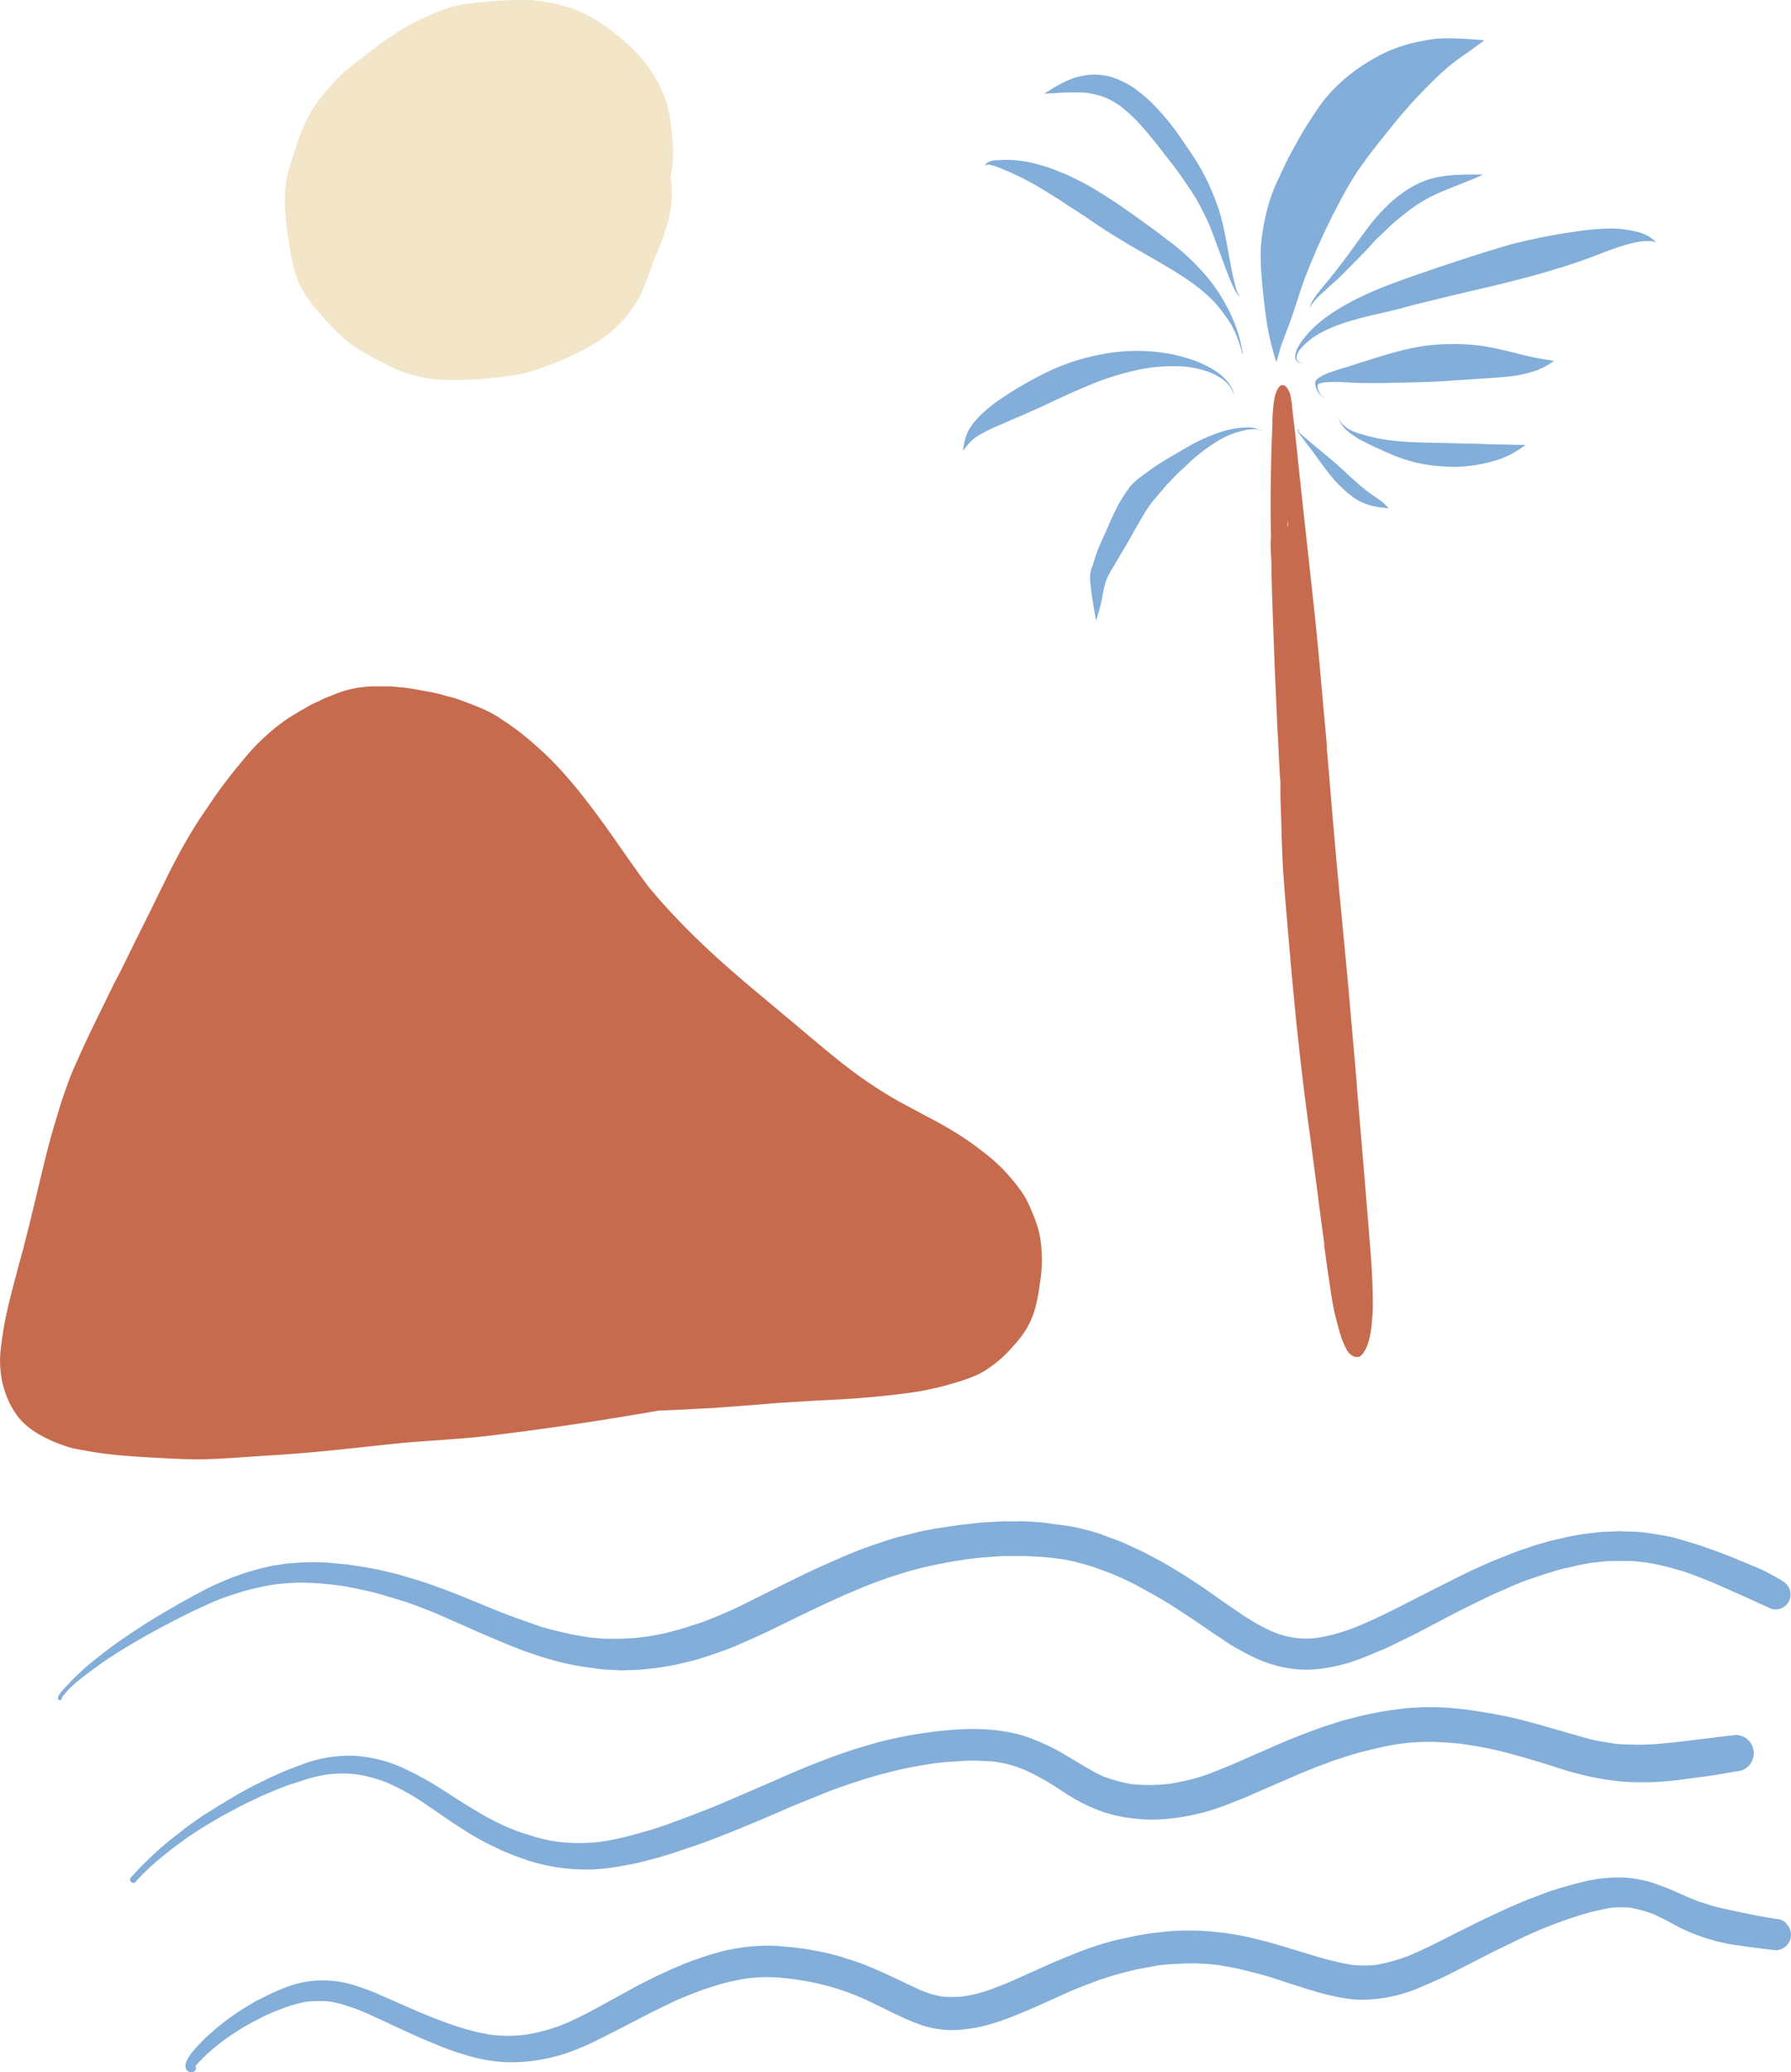 <svg xmlns="http://www.w3.org/2000/svg" width="894.6" height="1034.5" viewBox="0.055 0 894.557 1034.5" style=""><g><title>hdrawn72_372222972</title><g data-name="Layer 2"><g fill="#82aed9"><path d="M72.9 816.7c5.8-3.2 11.6-6.3 17.5-9.3s10.8-5.2 16.3-7.7c2.4-.9 4.7-1.9 7.1-2.7l8.1-2.6 4.3-1.1 5.4-1.2c2.2-.5 4.5-.8 6.8-1.2l3.7-.3 2.7-.2c2.3-.1 4.6-.3 6.9-.2s4.7.1 7 .3l6.7.6 5.6.7 6.9 1.3c4.7 1 9.4 2 13.9 3.4s9.4 2.7 14 4.4 8.8 3.3 13.1 5.1l22 9.7 11.8 5 6 2.4c2 .7 4 1.6 6.1 2.2l6.5 2.2 6 1.7a120.1 120.1 0 0 0 11.9 2.6c2.5.5 5 .8 7.5 1.1a54.1 54.1 0 0 0 5.8.7l4.3.2 3 .2 7-.2a55.1 55.1 0 0 0 7.1-.6q3.6-.3 7.2-.9c2.2-.4 4.5-.7 6.7-1.2l8-1.9c2.3-.5 4.5-1.3 6.7-2l4.9-1.6 8.2-3c2.4-.9 4.7-2.1 7.1-3.1l5.9-2.6 7.6-3.6 12.7-6.2c7.9-3.8 15.9-7.6 24-11.2l6.9-2.9 6.5-2.6 7.2-2.6 9.1-2.9 3.2-.9 5.4-1.4 6.4-1.4 7.3-1.4 7.4-1.2c3.5-.4 6.9-.9 10.3-1.1l8.2-.6H512l7.7.4c3.3.2 6.4.6 9.6 1s6.8 1.2 10.1 2.1 5.2 1.4 7.7 2.3l7.7 2.8 3.4 1.5c1.1.5 2.3.9 3.4 1.5 2.7 1.3 5.5 2.6 8.1 4.1 5.5 3 10.9 6 16.1 9.3s10.9 7.2 16.3 10.8c2.5 1.8 5 3.5 7.6 5.1a81.8 81.8 0 0 0 6.9 4.5c2.3 1.3 4.6 2.6 7 3.8a68.3 68.3 0 0 0 12.5 5.1 58.6 58.6 0 0 0 19.1 2.4 83.7 83.7 0 0 0 18.5-3.4 131.3 131.3 0 0 0 13.6-5.2c2.4-1 4.7-1.9 7-3l12.1-5.9c8.3-4.3 16.4-8.7 24.7-12.9l13.3-6.5 11.1-4.9c2.9-1.2 5.8-2.4 8.8-3.4s6.9-2.4 10.4-3.4c1.8-.5 3.6-1.2 5.4-1.6l5.8-1.3c3-.8 6.1-1.3 9.1-1.8l6.2-.7 3.4-.2h3.9c1.1-.1 2.2 0 3.3 0h3.8l3.5.4 2.5.2c2.7.5 5.3.9 7.9 1.5l4.5 1.1 5.2 1.5c2.6.7 5.2 1.7 7.7 2.6l8.1 3.2 13.8 6.1 14.4 6.5a7.2 7.2 0 0 0 5.7.8 7.7 7.7 0 0 0 4.5-3.4 7.6 7.6 0 0 0-2.7-10.3l-1.7-1.1c-2-1.2-4.1-2.3-6.2-3.4a56.9 56.9 0 0 0-5.6-2.6L864 777c-4.3-1.6-8.7-3.3-13.1-4.8s-8.6-2.7-13-4-8.8-1.8-13.3-2.6a85.5 85.5 0 0 0-8.7-.9h-2.5l-4.3-.2-7.3.3c-2.2 0-4.4.4-6.6.6a115.4 115.4 0 0 0-14.1 2.4l-6.5 1.5-6.8 1.9-8 2.7c-1.9.6-3.8 1.4-5.8 2.2-8.7 3.3-17.2 7.1-25.5 11.2L704 799.7q-6.9 3.6-13.8 6.9c-3.7 1.8-7.5 3.5-11.3 5.1a94.2 94.2 0 0 1-20.5 6 42.4 42.4 0 0 1-23.5-3.4c-8.9-4-16.8-9.7-24.7-15.2-3.9-2.7-7.7-5.5-11.7-8.1l-6.4-4.2-5.9-3.6c-3.6-2.2-7.3-4.3-11.1-6.2-2-1.1-4-2.2-6.1-3.1l-7.3-3.4c-2.8-1.2-5.7-2.2-8.6-3.3a90.4 90.4 0 0 0-12.2-3.8 75.5 75.5 0 0 0-8-1.6l-3.9-.5-4.4-.6-3.3-.5-8.9-.6a29.4 29.4 0 0 0-4.2 0h-1.6c-2.1 0-4.2-.1-6.3 0l-8.6.5c-2.3.1-4.5.4-6.8.7s-4.6.4-6.9.8l-8.9 1.3c-1.8.2-3.6.7-5.4 1s-4.1.7-6.1 1.3l-8.5 2.1c-2 .5-4 1.2-5.9 1.8l-5.9 1.9c-4.4 1.6-8.7 3.1-13 4.9l-7.9 3.4-7 3.1c-8.9 4.1-17.6 8.5-26.3 12.8l-12.6 6.3c-3.4 1.7-7 3.2-10.5 4.8l-8.8 3.5-4 1.3-5.2 1.7-3.6 1-5.6 1.5c-1.5.4-3 .6-4.5.9l-4.2.8-2.6.3-3.7.5-4 .2-4 .2h-7.7l-7.2-.6c-2.9-.5-5.9-.9-8.8-1.5s-6.9-1.5-10.4-2.4a85.2 85.2 0 0 1-8.6-2.6l-10.1-3.6c-12.1-4.4-23.8-9.8-35.8-14.2-4.4-1.6-8.7-3.2-13.1-4.5s-9-2.8-13.6-3.8c-2.3-.5-4.7-1.2-7.1-1.6s-4.4-.9-6.6-1.2-5.5-.9-8.3-1.2l-6.8-.6c-2.3-.3-4.7-.3-7-.4s-4.5.1-6.7.1-4.6.3-6.9.4-4.9.7-7.4 1-4.7 1-7 1.5-4.3 1.2-6.5 1.8-4.5 1.5-6.8 2.3-4.1 1.6-6.2 2.5a120.2 120.2 0 0 0-12.5 6.1 231 231 0 0 0-10.9 6c-8 4.6-16 9.4-23.7 14.7-3.8 2.5-7.5 5.1-11.1 7.9s-7.3 5.6-10.8 8.7c-1.9 1.8-3.8 3.5-5.7 5.4l-4.2 4.4-2.1 2.5c-.5.7-1.4 1.8-1.2 2.8a1.1 1.1 0 0 0 1 .8l.5-.2a1 1 0 0 0 .4-.9 6.7 6.7 0 0 1 .9-1.4 44.7 44.7 0 0 1 4.2-4.5c1.6-1.5 3.3-2.9 4.9-4.2 4.9-3.7 9.8-7.4 14.9-10.7s11.3-7 17.1-10.3z"></path><path d="M94.1 917.1l6.6-4.3 5.3-3.2c1.9-1.1 3.8-2.3 5.7-3.3s5.4-2.8 8-4.3l5.5-2.7 5.7-2.7 6.9-2.9c2.8-1.1 5.6-2.3 8.6-3.2l6.2-2a72.5 72.5 0 0 1 11.4-2.6 60.5 60.5 0 0 1 14.1 0 69.3 69.3 0 0 1 15.6 4.3 116.4 116.4 0 0 1 19.5 11c5.7 3.8 11.3 7.9 17.1 11.5l5 3.2 5.3 3 3.6 1.9 5.8 2.8c3.1 1.3 6.1 2.6 9.2 3.7l5.5 1.9a96.9 96.9 0 0 0 31.1 4.2 109.1 109.1 0 0 0 14-1.6l8.1-1.5 5.5-1.4 5.4-1.4 7.8-2.4 5.2-1.8 5.8-1.9c4.1-1.5 8.1-2.9 12.1-4.5s8.9-3.5 13.3-5.4c7.9-3.2 15.7-6.6 23.5-10l17.6-7.1c5.5-2.1 11.2-4 16.8-5.8s11.7-3.4 17.5-4.8 10.8-2.2 16.3-3.1c2.5-.4 5-.7 7.6-.9l10.2-.7a78.5 78.5 0 0 1 8.4.1l4.4.2 3.1.4a64.2 64.2 0 0 1 9.6 2.4l3.7 1.4 4.8 2.3 5.7 3.1c3.6 2 6.9 4.4 10.4 6.6 1.8 1.1 3.5 2.2 5.4 3.2a79.8 79.8 0 0 0 11.5 5.3A70.4 70.4 0 0 0 567 908a77 77 0 0 0 17.3 0 106.3 106.3 0 0 0 19.3-3.8c3.1-.9 6.3-2 9.4-3.2l6.9-2.7c2.6-1 5.1-2.2 7.7-3.3l21.7-9.4c3.7-1.5 7.5-3.1 11.3-4.5 2.2-.8 4.4-1.7 6.6-2.4l7.2-2.3c3.6-1.2 7.4-2.1 11.1-3l6-1.4 6.7-1.2 5.8-.7c2.8-.2 5.5-.4 8.3-.4h4.6l4.9.3c2.6.1 5.1.4 7.6.6 5.6.8 11.1 1.7 16.6 2.9s13.1 3.3 19.6 5.3c4.1 1.1 8.1 2.4 12.1 3.7s7.8 2.5 11.8 3.4a130.2 130.2 0 0 0 14.1 2.8l6.4.8c2.1.1 4.2.3 6.3.3 4.2 0 8.5.1 12.8-.2s8.3-.7 12.5-1.3 9.7-1.2 14.6-2l13.2-2.2a8.7 8.7 0 0 0 5.4-4.2 9.1 9.1 0 0 0-3.2-12.4 9.7 9.7 0 0 0-4.6-1.3l-2.4.4h-.8l-13.9 1.7-15.1 1.8-8.2.7c-2.8.2-5.5.3-8.3.3l-8.3-.2a46 46 0 0 1-5.2-.6c-3.6-.6-7.1-1.1-10.6-2l-10.4-2.9c-7.5-2.2-15.1-4.4-22.7-6.4s-14.4-3.2-21.7-4.4c-4.1-.7-8.2-1.2-12.2-1.6s-7.2-.6-10.8-.6h-2c-1.5 0-3.1-.1-4.7 0l-6.5.4-7 .9c-2.8.3-5.6.8-8.3 1.3s-7.8 1.6-11.6 2.6l-6.1 1.6-7.4 2.4c-2.1.6-4.2 1.4-6.3 2.2l-4.6 1.7q-7.4 2.8-14.7 6l-22.8 10-8.6 3.4a83.1 83.1 0 0 1-9.6 3.2 117.8 117.8 0 0 1-11.8 2.5 86.2 86.2 0 0 1-19 .2 70.4 70.4 0 0 1-14.3-3.9c-6.8-3.1-13.1-7.3-19.5-11a84.4 84.4 0 0 0-8.9-4.7 107.3 107.3 0 0 0-11.8-4.7 79.6 79.6 0 0 0-11.8-2.4 39.1 39.1 0 0 0-4.8-.5 100.3 100.3 0 0 0-11-.3c-3.7.1-7.3.3-11 .7l-4.4.4-7.3 1-7.3 1.2-5.8 1.2c-3.8.8-7.6 1.7-11.4 2.8l-7.7 2.3c-1.9.5-3.9 1.3-5.8 1.9-4 1.3-8 2.8-11.9 4.3s-8.2 3.2-12.2 4.9l-12.9 5.6-22.9 9.9c-4.9 2.1-9.9 4.1-14.8 6l-6.4 2.4-7.8 2.9-8.7 2.9-6.9 1.9a135.1 135.1 0 0 1-17.6 3.9 86.7 86.7 0 0 1-21.6.1 84.1 84.1 0 0 1-11.1-2.3l-6-1.9c-2.7-.8-5.2-1.9-7.8-2.9a85.9 85.9 0 0 1-8.1-3.9c-1.6-.8-3.3-1.6-4.9-2.6l-5-3c-5.8-3.4-11.3-7.2-17-10.7-2.6-1.7-5.4-3.3-8.2-4.8s-2.8-1.6-4.3-2.3l-4.8-2.3a64.1 64.1 0 0 0-12.5-4.4 67.6 67.6 0 0 0-13.4-1.9 66.9 66.9 0 0 0-25 4.4l-7.1 2.7c-1.9.7-3.9 1.7-5.8 2.5s-3.4 1.5-5.1 2.4l-6.2 3c-3.4 1.9-6.9 3.7-10.2 5.7s-7.8 4.6-11.6 7.1c-1.8 1.1-3.6 2.2-5.3 3.4l-6.6 4.7-4.7 3.7-4.4 3.5a178.8 178.8 0 0 0-18.3 17.6 1.6 1.6 0 0 0 0 2.3 1.7 1.7 0 0 0 1.2.5 1.2 1.2 0 0 0 1-.5 106.5 106.5 0 0 1 9.6-9.4c3.3-2.9 6.7-5.6 10.1-8.2z"></path><path d="M892.3 960.3a7.3 7.3 0 0 0-3.4-2c-8.1-1.1-16-2.8-24-4.5-3.3-.7-6.7-1.4-10-2.4l-6-1.9-4.2-1.6c-4.1-1.8-8.2-3.7-12.4-5.4l-6.6-2.4a39.2 39.2 0 0 0-5.9-1.5 53.2 53.2 0 0 0-8.8-1.2 76 76 0 0 0-20.7 2.3c-3.9 1-7.8 2-11.7 3.2-2.1.7-4.3 1.3-6.4 2.1l-7.3 2.8c-1.9.6-3.7 1.5-5.5 2.2l-6.3 2.7-11.8 5.5-12.5 6.2-12.5 6.3c-3.4 1.7-6.8 3.2-10.3 4.8s-6.2 2.4-9.5 3.4-6.2 1.6-9.4 2.2a61.1 61.1 0 0 1-12.1-.1 151.6 151.6 0 0 1-18.8-4.6l-17.6-5.3c-5.7-1.7-11.4-3.1-17.2-4.4-2.9-.6-5.8-1-8.7-1.5l-6.4-.7-3-.3c-2.2-.1-4.4-.3-6.6-.3h-6.1c-2.2.1-4.5.1-6.7.4l-6.8.7a126.6 126.6 0 0 0-13.7 2.4l-6.1 1.3-5.6 1.5-6.9 2.2-6.7 2.5-5.6 2.3-6.3 2.6-22.8 10.2-7.2 2.8a72.4 72.4 0 0 1-15.2 4 54.5 54.5 0 0 1-9.9.1 41.3 41.3 0 0 1-9-2.4l-2.4-.9c-8.7-4-17.1-8.3-26-11.9-2.3-1-4.6-1.8-7-2.6l-6.8-2.2a125.6 125.6 0 0 0-13.5-3.1c-2.3-.5-4.7-.8-7-1.1s-5-.6-7.5-.8a76.1 76.1 0 0 0-13.5-.3 101.5 101.5 0 0 0-17.4 2.6 168.4 168.4 0 0 0-28.6 10.4l-5.6 2.6-6.9 3.5c-3.9 2-7.7 4.2-11.6 6.3-8.5 4.6-16.9 9.5-25.8 13.3a87.5 87.5 0 0 1-20 5.6 71.8 71.8 0 0 1-16.7.1c-12.7-1.9-24.8-6.6-36.6-11.5l-9.8-4.3-11.4-5-3.7-1.5-3.1-1.1c-2.2-.7-4.4-1.5-6.7-2.1a52 52 0 0 0-18-1.5 54.9 54.9 0 0 0-8.1 1.4 68.6 68.6 0 0 0-8 2.8c-4.2 1.7-8.3 3.8-12.3 5.8-1.9 1-3.8 2.3-5.7 3.4a58 58 0 0 0-5.2 3.4 99.3 99.3 0 0 0-9.7 7.4l-5.1 4.5-4.5 4.7-2 2.4a24 24 0 0 0-1.8 2.6c-.9 1.5-1.8 3.3-1.3 5.1a2.6 2.6 0 0 0 2 2h1.6l.6-.2a2 2 0 0 0 .7-2.7l.7-.9a87 87 0 0 1 10.9-10.1c1.9-1.5 3.9-2.9 5.9-4.3l4.6-3a33.7 33.7 0 0 1 3.2-1.9l3.4-1.9 4.7-2.4c2.1-1.1 4.2-2 6.4-2.9l4.9-1.9a68.5 68.5 0 0 1 11-2.9 57.8 57.8 0 0 1 11-.1 52.5 52.5 0 0 1 8.7 2.1l4.3 1.4 5.2 2.1c8.7 3.9 17.3 8.1 26.1 12 4.2 1.9 8.5 3.6 12.7 5.3s8.2 2.9 12.4 4.2a84.7 84.7 0 0 0 15.8 3 78.6 78.6 0 0 0 16.1-.4 87.4 87.4 0 0 0 18.2-4.2c4.3-1.6 8.6-3.3 12.7-5.3l12.1-6.1 12.4-6.4c4-2.1 8.1-4.1 12.2-6.1s6.2-2.9 9.4-4.2 6.8-2.7 10.3-3.9l6.7-2.1a118.1 118.1 0 0 1 13.4-2.9 82.6 82.6 0 0 1 16.5-.4l6.6.7 7.9 1.3 4.9 1 5.4 1.4a129 129 0 0 1 15.8 5.6c6 2.7 11.8 5.6 17.7 8.5l4.6 2.1 4 1.7 3.8 1.4a50 50 0 0 0 14.4 2.5 57.9 57.9 0 0 0 7.2-.4 72.2 72.2 0 0 0 7.9-1.3c9.8-2.2 18.9-6.2 28-10.1l17.1-7.7c3.2-1.3 6.3-2.6 9.6-3.8s3.5-1.4 5.4-2l6.6-2.1 5.9-1.6 5.3-1.3 5.4-1 5.4-1c2.1-.2 4.2-.5 6.4-.6s6-.4 9-.4h4.1l5.3.3c2 .1 4 .4 5.9.6l8.6 1.6c3.3.7 6.5 1.6 9.8 2.4 5.9 1.5 11.7 3.5 17.5 5.4 8.8 2.8 17.6 5.7 26.7 7.1a50.5 50.5 0 0 0 10.3.7 74.5 74.5 0 0 0 9.5-.9 75.9 75.9 0 0 0 16.3-4.6l10.2-4.4 5.3-2.5 23.5-12 12.6-6.1c3.3-1.6 6.6-3 10-4.5 5.2-2.1 10.5-4.2 15.9-5.9a125 125 0 0 1 18.9-4.9 49.7 49.7 0 0 1 10.2-.1 71.9 71.9 0 0 1 8 2l3.5 1.2 5.8 2.8 6.6 3.6c2.9 1.4 5.7 2.7 8.7 3.8l3.8 1.4 4 1.2a86.1 86.1 0 0 0 14.1 2.9c5.9.9 11.9 1.6 17.9 2.3a7.7 7.7 0 0 0 5.4-13.2z"></path></g><path d="M519.5 617.4c-1.1-6-3.6-11.5-5.8-16.5a40.2 40.2 0 0 0-3.9-6.6 88.2 88.2 0 0 0-6.1-7.6 84.4 84.4 0 0 0-12.1-11.2 145.3 145.3 0 0 0-13.6-9.6c-4.9-3-9.7-5.8-14.5-8.2l-14.7-7.9a220 220 0 0 1-26.6-17.8l-.4-.3-.8-.6c-6.3-5-12.5-10.2-18.6-15.3l-6.5-5.5-4.7-3.9c-7-5.9-14.3-11.9-21.3-17.9-19.5-16.7-34.1-31.4-46.2-46.1-5-6.7-9.8-13.6-14.3-20-6.5-9.5-13.3-18.7-20.2-27.4-3.4-4.2-6.9-8.2-10.4-12a157.9 157.9 0 0 0-11.4-11 135.3 135.3 0 0 0-14.3-11.2l-1.3-.8-2.6-1.8a66.4 66.4 0 0 0-11-5.5l-1.2-.5-6.1-2.3-1.3-.5-2.7-.9-4.6-1.2a65.6 65.6 0 0 0-7.4-1.8l-8.3-1.5-5.5-.8h-1.4a12.4 12.4 0 0 0-2.7-.3l-1.4-.2h-7.8a53.9 53.9 0 0 0-15 2c-3.1.9-6 2.1-8.5 3.1a39.6 39.6 0 0 0-4.7 2.1l-1.3.6-2.4 1.1-1.1.6-6.1 3.5-.9.6-2.4 1.4a4.1 4.1 0 0 1-1.1.7l-2.2 1.5-2 1.5-1.9 1.4-3.6 3-.5.5-2.6 2.3-1.1 1.1-2 1.9-.7.8c-1.6 1.7-3.2 3.4-4.7 5.2l-5.9 7.1c-3.8 4.8-7.4 9.5-10.5 14.1s-6.8 9.9-9.4 14.1-5.7 9.5-8.2 14.2-4.3 8.2-6.3 12.3l-1.3 2.7c-1.3 2.6-2.6 5.1-3.8 7.7l-2.9 5.9-8.4 16.9-6.1 12.4-3.2 6.1L45.3 515c-2.5 5.3-4.7 10-6.6 14.4l-.8 1.7c-1 2.3-2 4.6-2.9 6.9s-1.9 5.3-3 8.3c-1.8 5-3.2 10.1-4.9 15.7s-2.8 10.1-4.1 15.1c-1.6 6.5-3.2 13-4.7 19.4l-3 12.4-.6 2.5-3.3 13-1.7 6.1L7 640.7c-1.2 4.6-2.6 10-3.8 15.6S1.1 667.6.4 673.6a50 50 0 0 0-.3 8 52.7 52.7 0 0 0 1.2 9 54.9 54.9 0 0 0 2.8 8.4 43.4 43.4 0 0 0 5.1 8.6 37.6 37.6 0 0 0 11.7 9.3 65.1 65.1 0 0 0 8.2 3.8 69.6 69.6 0 0 0 7.7 2.5l8.2 1.5c10.5 1.8 21.2 2.5 32.1 3.1 7.2.4 14.7.8 22.2.8 3.5 0 6.8-.1 10.1-.3 7.8-.4 15.7-1 23.4-1.5l9.2-.6c11.4-.8 22.6-1.9 32-2.9l10.2-1.1c7.6-.8 15.4-1.7 23.1-2.3l12.8-.9c6.3-.5 12.8-.9 19.2-1.6 11.8-1.3 23.8-2.9 35.2-4.5s22.2-3.2 32.4-4.9c8.2-1.3 15.4-2.5 21.9-3.7l7.9-.3 19.4-1 20.2-1.5 12-1 19.4-1.2 13.7-.7c13.9-.9 24.5-2 34.4-3.4 3.1-.4 5.6-.9 7.9-1.4l1.7-.4c2-.4 4.1-.8 6.1-1.4l7.7-2.2c4.7-1.6 8.9-3 12.7-5.4a61 61 0 0 0 10.2-8c2.2-2.2 4.2-4.4 5.8-6.3a52.6 52.6 0 0 0 5.3-7.4 43.2 43.2 0 0 0 4.4-11.5 73.2 73.2 0 0 0 1.5-7.9c.5-3.3.9-6 1.1-8.5a58.6 58.6 0 0 0 .2-8.4 65.3 65.3 0 0 0-.9-9z" fill="#c76b4f"></path><path d="M643.1 259.4v2.9a3 3 0 0 1 .4 1c-.1-1.3-.3-2.6-.4-3.9zm34.6 418.1h-.9a7.9 7.9 0 0 1-4.2-3.8c-.6-1.1-1.2-2.5-1.8-3.9a13.4 13.4 0 0 1-.7-1.8c-.7-2.1-1.3-4.2-2-6.9s-1.5-5.6-2-8.2-1.2-6.8-1.6-9.9c-1.1-7-2.1-14.1-3-21v-1.2c-.9-6.3-1.8-13.2-2.7-20-1.3-10.5-2.8-21.2-4.1-31.5l-1.3-9.4c-1.6-11.9-3.2-24.9-4.9-40.7-1.5-13.4-2.7-26.8-3.9-39.8v-.6c-1.2-13.3-2.4-27.1-3.4-40.8-.5-6.4-.7-12.7-1-20.2v-1.6l-.6-18.7v-7.2l-.2-2c-.4-6.4-.7-13.1-1-19.5l-.2-2.9-.9-19.9c-.7-15.7-1.2-30.2-1.7-44.1-.2-5.7-.4-11.8-.5-19.8v-1.3c-.2-3.4-.4-6.9-.4-10.4a14.9 14.9 0 0 1 .2-2.1c-.3-13-.2-26 .1-38.9.1-6 .4-12.1.6-18v-2.1c.1-2.5.3-4.7.5-6.8l.3-2.4c.6-3.7 2-7.5 3.9-7.8h.7a3.1 3.1 0 0 1 2.1 1.7 9.1 9.1 0 0 1 1.6 4c.3 1.3.5 2.7.7 4.1v.9l.6 5.2c1 8.3 1.9 16.7 2.7 24.9.6 5.2 1.1 10.5 1.7 15.7l4.5 41.1c1.4 12.6 3 27.5 4.3 42.2s2.4 26.9 3.6 40.1v1.9c.7 7.4 1.3 14.9 1.9 22.3 1.7 20.1 3.5 40.8 5.5 61.1 1.4 15.1 2.8 28.8 4 42.9s2.3 26.2 3.4 38.9l.2 3.4c2.3 27.1 4.6 54.6 6.8 82 .6 7.9 1 15.1 1.1 22 .1 2.7.1 6.2-.1 9.6-.4 5.3-.8 9.5-1.9 13.3a24.8 24.8 0 0 1-1.3 3.5 15 15 0 0 1-1.9 3.1l-.3.2a2.8 2.8 0 0 1-1.6 1.1 2 2 0 0 1-.9 0z" fill="#c76b4f"></path><g fill="#82aed9"><path d="M668.8 101.5a184.5 184.5 0 0 1 9.3-16c5-7.3 10.6-14.3 16.2-21.2a249.9 249.9 0 0 1 18-20.4c3.4-3.4 6.7-6.7 10.3-9.8a98.6 98.6 0 0 1 10.3-7.7l8.6-6.3c-4-.3-8-.7-12.1-.8a85.5 85.5 0 0 0-12.4.1c-3.2.4-6.5 1-9.7 1.7a73.2 73.2 0 0 0-17.7 6.3C676.9 34 666 42.9 658.3 54.2c-3 4.5-6 8.9-8.6 13.5l-4.6 8.3c-2.3 4.1-4.2 8.4-6.2 12.7a79.7 79.7 0 0 0-5.2 13.3 108.1 108.1 0 0 0-3.9 21.9c-.3 8.6.6 17.1 1.5 25.7.6 4.6 1.1 9.3 1.9 13.9a129 129 0 0 0 4.4 17.3c1-3.4 1.8-6.9 3.1-10.2l3.3-8.8c2.8-7.4 4.9-15.1 7.7-22.6a335.4 335.4 0 0 1 17.1-37.7z"></path><path d="M817.5 115.7a53 53 0 0 0-13.2-1.6 124.5 124.5 0 0 0-18.3 1.7q-10.2 1.4-20.1 3.6c-4.8 1-9.5 2.1-14.2 3.5s-10.6 3.2-15.9 4.9c-8.4 2.7-16.9 5.5-25.2 8.4-10.4 3.6-20.8 7.2-30.6 11.9s-21.5 11.5-28.6 20.8a20.9 20.9 0 0 0-2.7 3.9 10.8 10.8 0 0 0-1.3 2.9c-.4 1.2-.8 2.8 0 4.1s2.5 1.6 4.1 1.6h-.8l-1.5-.5-.7-.4-.7-.9a4.4 4.4 0 0 0-.2-1c.1-.4.1-.8.2-1.2a10.1 10.1 0 0 1 1.2-2.4 32.7 32.7 0 0 1 8.3-7.4c6.4-4 13.6-6.4 21-8.4 5.1-1.4 10.2-2.5 15.3-3.7s9.3-2.4 13.9-3.6l16-3.9c9.3-2.3 18.6-4.3 27.8-6.6s17.6-4.5 26.3-7.2c4.7-1.4 9.3-2.9 14-4.6 8.4-3 16.6-6.7 25.4-8.6a29.4 29.4 0 0 1 7.8-.6 10.2 10.2 0 0 1 2.5.6 19.1 19.1 0 0 0-9.8-5.3z"></path><path d="M770.3 179.2c-4.5-.7-8.9-1.8-13.2-2.9s-10.3-2.5-15.5-3.4a100.9 100.9 0 0 0-16.5-1.1 95.9 95.9 0 0 0-14.2 1c-10.3 1.6-20 4.7-29.8 7.8l-7.5 2.4c-2.3.7-4.7 1.3-7 2.2a34.5 34.5 0 0 0-6.3 2.5 18.2 18.2 0 0 0-2.3 1.5 3 3 0 0 0-1 2.8 9.8 9.8 0 0 0 1.6 4.1 7 7 0 0 0 3.2 2.4l-1.5-.9-.7-.7-.6-1-.5-1.2a4.7 4.7 0 0 1-.3-1.7v-.7c.1-.1.1-.3.2-.4l.3-.3 1.3-.4c6.3-1.1 13-.1 19.5 0s11 .1 16.6-.1c9.9-.2 19.8-.3 29.7-1.1l13.3-.9c4.8-.3 9.6-.6 14.4-1.1a60.9 60.9 0 0 0 12.7-2.6 35.2 35.2 0 0 0 10-5.2z"></path><path d="M684.2 246.2c-6.5-4.8-12-10.6-18.1-15.8s-11.6-9.4-17.1-14.5l-.5-.7a.4.4 0 0 1 .1-.3h1l-1.1-.4h-.2c-.3.9.5 1.7 1.1 2.5s2.3 3.2 3.5 4.7 2.9 3.9 4.3 5.8c2.5 3.4 5 6.9 7.7 10.2a61.5 61.5 0 0 0 10.7 10.3c4.8 3.6 10.7 5.2 16.7 5.6h-.1l1.5.3c-2.3-3.1-6.2-5.4-9.5-7.7z"></path><path d="M650.2 215z"></path><path d="M649.6 215z"></path><path d="M493.2 82.2h1a33.3 33.3 0 0 1 6.3 2.1 142.8 142.8 0 0 1 23 11.9c3.2 2 6.4 3.9 9.4 6l9.6 6.2c3.2 2.3 6.6 4.5 9.9 6.7 6.1 3.8 12.2 7.5 18.5 11.1 8.4 4.8 16.9 9.6 24.8 15.2a81.8 81.8 0 0 1 10.9 9.4 80.2 80.2 0 0 1 8.3 11.1 52.3 52.3 0 0 1 3.5 7.6c.5 1.3.9 2.6 1.3 4l.3.8a6.5 6.5 0 0 1 .4 1.9v.4l-.2-.2a.2.2 0 0 0-.2-.2v-.3h-.1l.6.8h.1c.3-1.1-.2-2.1-.4-3.2s-.7-3.5-1.2-5.3a73.2 73.2 0 0 0-6.6-15.9 81.6 81.6 0 0 0-9.4-14 116.5 116.5 0 0 0-13.6-13.6c-2-1.8-4.2-3.4-6.3-5-8-6.1-16.2-12-24.5-17.7-3.8-2.6-7.7-5-11.6-7.4s-7.8-4.3-11.8-6.3c-2.2-1.1-4.6-2-6.9-2.9a58.2 58.2 0 0 0-8.3-2.9 61.7 61.7 0 0 0-18.2-2.7l-4.1.2a14.7 14.7 0 0 0-2.9.5 6.6 6.6 0 0 0-1.9.9 10.1 10.1 0 0 0-.9 1.3z"></path><path d="M613.4 191.8z"></path><path d="M569.7 184.4a83.4 83.4 0 0 1 22.9-1.3 53.4 53.4 0 0 1 11.8 2.8 34.5 34.5 0 0 1 5.4 2.8 21.7 21.7 0 0 1 3.6 3.1 14.4 14.4 0 0 1 1.8 2.5 28.8 28.8 0 0 1 1.3 3.1 14.6 14.6 0 0 0-2.1-5.2 25.5 25.5 0 0 0-6.8-6.7 54.7 54.7 0 0 0-11.9-5.8 77.3 77.3 0 0 0-13.6-3.4 91 91 0 0 0-29 .1 122.2 122.2 0 0 0-14.8 3.4 115.8 115.8 0 0 0-13.2 5 186.1 186.1 0 0 0-23.9 13.5 72.1 72.1 0 0 0-8.8 6.6 53 53 0 0 0-5.3 5.3 27.5 27.5 0 0 0-3.6 5.3 31.6 31.6 0 0 0-2.4 9.5c1-1.2 1.9-2.5 2.9-3.6a20.5 20.5 0 0 1 4.2-3.6 86.1 86.1 0 0 1 12.2-6l6.3-2.8c3.6-1.4 7-3.1 10.6-4.6 7-3.1 13.9-6.6 21-9.6 5.3-2.3 10.7-4.6 16.3-6.4s10-2.9 15.1-4z"></path><path d="M630.2 215.2l-.8-.4h-.3a3.9 3.9 0 0 1 1.1.6z"></path><path d="M612 215a84.9 84.9 0 0 0-19 8.3c-6.2 3.6-12.5 7.1-18.3 11.2l-5.4 4a25.8 25.8 0 0 0-4.8 4.5 75.9 75.9 0 0 0-6.6 10.4c-1.8 3.6-3.4 7.2-5 10.9s-3.5 7.5-4.9 11.3c-.8 2.1-1.4 4.4-2.1 6.5a16.1 16.1 0 0 0-1.4 6.4c.2 3.4.6 6.7 1.1 10s1.2 7.5 1.9 11.2h.1c.8-2.6 1.5-5.2 2.2-7.8s1.2-6.4 2-9.6a28 28 0 0 1 2.2-5.7l2.7-4.6 5.4-9.1c3.7-6.2 7-12.6 10.9-18.7a9.9 9.9 0 0 0 1.1-1.7c2.1-2.8 4.5-5.5 6.8-8.2s2.3-2.7 3.5-3.9 3.6-3.9 5.6-5.6l5.7-5.3a90.9 90.9 0 0 1 10.5-8 48.2 48.2 0 0 1 8.4-4.5 54.1 54.1 0 0 1 8.1-2.4 26.3 26.3 0 0 1 4.9-.3l1.5.4a10.7 10.7 0 0 0-5.3-1.3A47.2 47.2 0 0 0 612 215z"></path><path d="M542.3 46.3a42 42 0 0 1 9.3 2.2 40.6 40.6 0 0 1 7.4 4 77.8 77.8 0 0 1 10.8 9.9c5 5.6 9.5 11.5 14.1 17.4 1.4 1.8 2.9 3.6 4.2 5.5 3.4 4.7 6.6 9.4 9.6 14.3a134.3 134.3 0 0 1 6.8 13.7c.8 2 1.6 4 2.3 6.1l3.8 10.2c1 2.8 2.1 5.6 3.2 8.4a57.1 57.1 0 0 0 3 6.7 15.3 15.3 0 0 0 1.6 2.5 4.7 4.7 0 0 0 1.2.9l-.9-1.1a11.2 11.2 0 0 1-1.1-2.5 119.9 119.9 0 0 1-3-13.2c-.6-3-1.1-6.1-1.7-9.2-1.3-6.8-2.6-13.6-5-20.1a112.1 112.1 0 0 0-12.2-24.5l-8-11.7a119.6 119.6 0 0 0-7.9-9.7 72.3 72.3 0 0 0-11.4-10.7 36.1 36.1 0 0 0-7.2-4.5 40.1 40.1 0 0 0-6.5-2.6 31.4 31.4 0 0 0-14.2-.4c-6.9 1.3-13 5.2-18.8 8.8-.1 0 0 .1 0 .1 6.8-.4 13.7-1 20.6-.5z"></path><path d="M713.9 89.5a48.8 48.8 0 0 0-11.7 5.7c-8.5 5.7-15.2 13.3-21 21.3-3.9 5.3-7.7 10.7-11.7 15.9l-5.8 7.4c-1.6 1.9-3.2 3.7-4.7 5.7a42.5 42.5 0 0 0-3.1 4.3 9 9 0 0 0-1.6 4.1 7.5 7.5 0 0 1 1-2c2.7-3.7 6.4-6.6 9.7-9.7 1.7-1.5 3.4-3 5-4.6l9.7-9.8 4.2-4.4c1.4-1.6 2.8-3.2 4.4-4.7s3.8-3.6 5.7-5.4a65 65 0 0 1 6.9-5.9c2.2-1.8 4.4-3.5 6.8-5.1a83.6 83.6 0 0 1 10.6-5.8c3.9-1.7 8-3.3 12-4.9s7.1-2.8 10.5-4.4c-4.8-.1-9.5-.1-14.2.2a54.4 54.4 0 0 0-12.7 2.1z"></path><path d="M747 221.9c-4.4-.1-8.8-.4-13.2-.4l-11.5-.3c-8.6-.2-17.3-.2-25.8-1.1a88.7 88.7 0 0 1-19.8-4.4 28.7 28.7 0 0 1-3.9-2l-2.5-2.2a24.3 24.3 0 0 1-1.4-2 15.1 15.1 0 0 1-1.1-2.2 4.7 4.7 0 0 0-.5-1 .2.2 0 0 0-.2-.2h.2c1.2 3.1 2.5 6 5 8.4a40.1 40.1 0 0 0 8.4 5.7c4.2 2.2 8.5 4.1 12.8 6a76.4 76.4 0 0 0 21.1 6.1 113.4 113.4 0 0 0 13 .8l4.8-.3 3.4-.4a82.9 82.9 0 0 0 9.9-2.1 44.9 44.9 0 0 0 16.2-8.1c.1 0 0-.1 0-.1-4.9.1-9.9-.2-14.9-.2z"></path></g><path d="M230.1 189.7h-7.5a68.3 68.3 0 0 1-19.6-3.4 83.2 83.2 0 0 1-10.1-4.4l-2.1-1.1a111.2 111.2 0 0 1-14.6-8.4 51.8 51.8 0 0 1-6.7-5.7l-.9-.8c-1.4-1.3-2.7-2.7-3.9-4l-.7-.7c-1.2-1.2-2.2-2.4-3.3-3.6l-.9-1.1a72.6 72.6 0 0 1-8.6-11.5c-4.3-7.5-5.6-15.9-6.8-24l-.5-2.9c-.7-4.6-1.2-8.7-1.4-12.6a55.2 55.2 0 0 1-.2-5.8 73.6 73.6 0 0 1 1.3-12.5c.5-1.9 1.1-3.9 1.7-5.8l.6-1.7.9-2.8 1.1-3.6c3.5-10.9 7.6-18.9 13-25.4a122.1 122.1 0 0 1 10.1-11 73.7 73.7 0 0 1 6.1-5l1.5-1.3 9.6-7.4c3.9-2.8 7.7-5.5 11.9-8.1 1.7-1.1 3.5-2.1 5.2-3l.5-.3 4.7-2.3 1.1-.5 1.2-.6 2.4-1.1c2.8-1.2 5.8-2.4 8.8-3.4a75.3 75.3 0 0 1 14.9-2.6C244.2.7 250.5.1 256.8 0h7.1a77.4 77.4 0 0 1 18.4 3.2c7.7 2 15.4 6.2 23.7 12.5a100.9 100.9 0 0 1 12.5 11.1A73.1 73.1 0 0 1 328 40a63.7 63.7 0 0 1 4.5 9.7 49.3 49.3 0 0 1 2.3 10.1l.2 1.4a49.3 49.3 0 0 1 .7 6.6l.2 2a64.5 64.5 0 0 1-.3 15.2l-.6 3.3a55.6 55.6 0 0 1 0 16.3 69.6 69.6 0 0 1-3 11.5c-1.6 5-3.7 10-5.6 14.4l-1.1 3.2-2.1 5.6v.3a90 90 0 0 1-4 9.1 49.4 49.4 0 0 1-3.2 5.1 60.7 60.7 0 0 1-11.5 12.5 72.6 72.6 0 0 1-10 6.7c-8.5 5-18.1 8.6-27.1 11.8a67 67 0 0 1-13.6 3c-5.6.7-11.5 1.4-17.5 1.7z" fill="#f2e5c8"></path></g></g></svg>